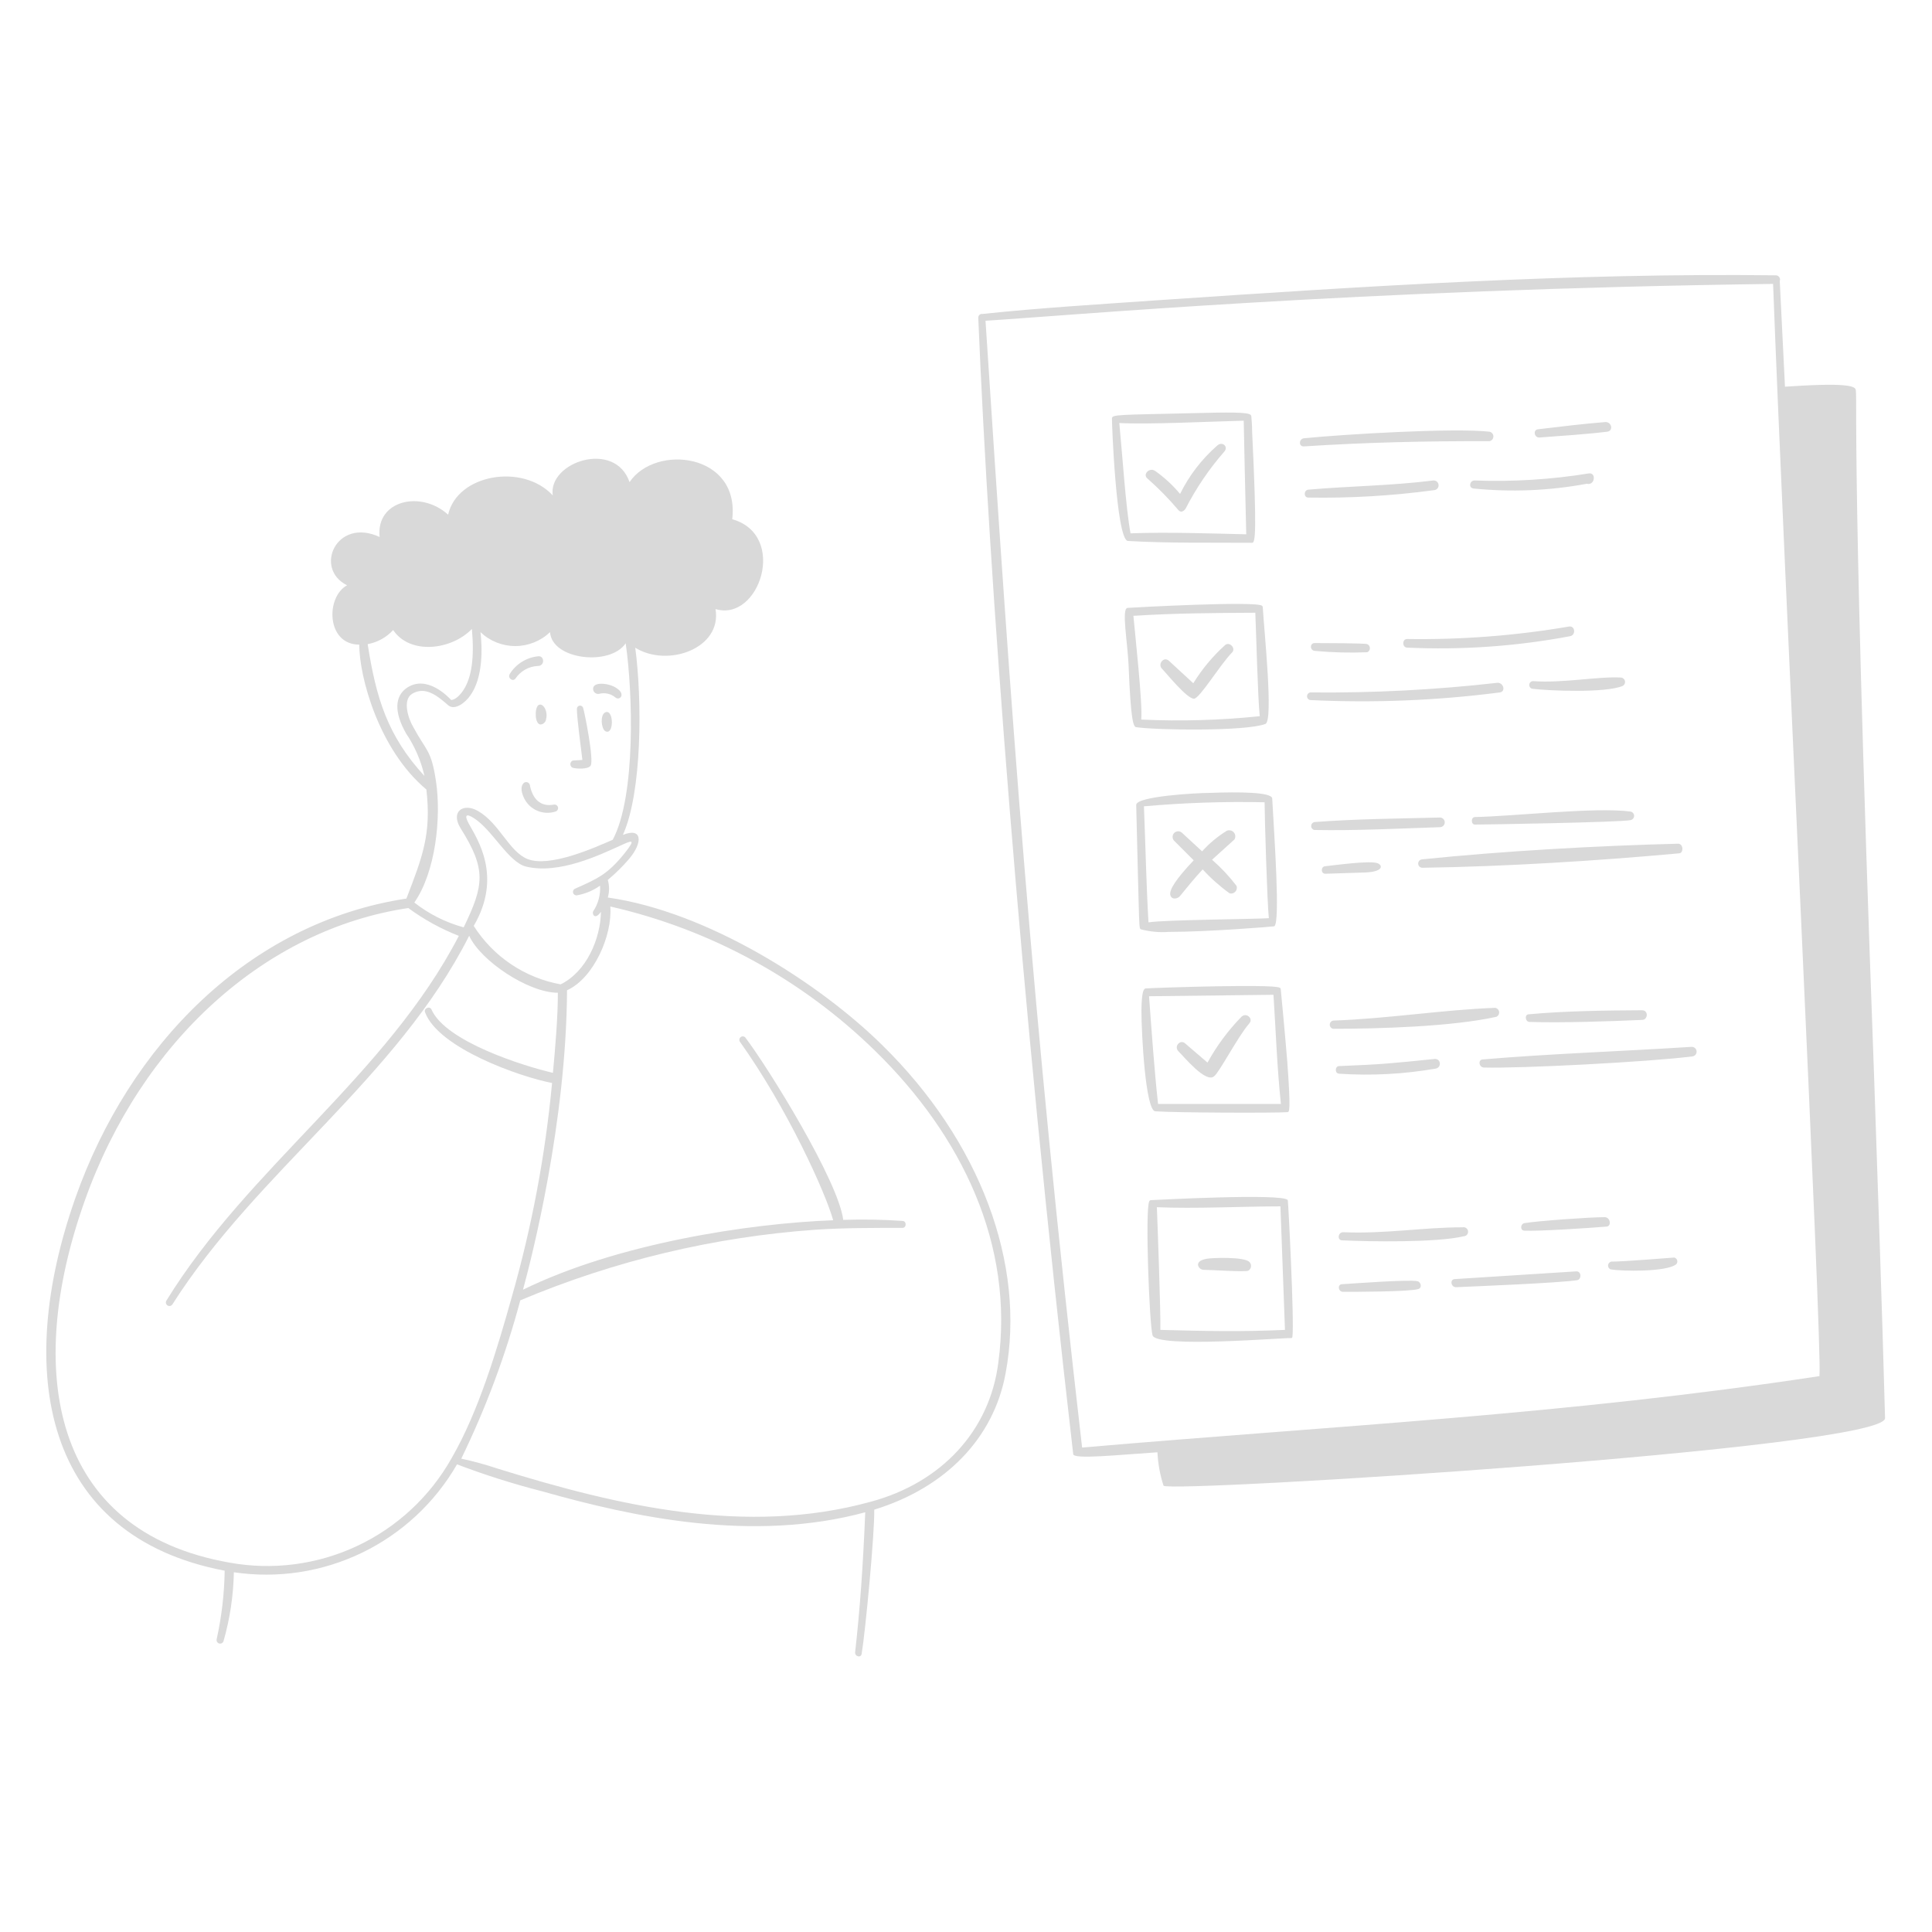 <svg width="314" height="314" viewBox="0 0 314 314" fill="none" xmlns="http://www.w3.org/2000/svg">
<path d="M239.708 132.791C239.048 132.791 239.048 134.015 239.708 134.015C241.278 134.015 263.148 133.654 264.985 133.293C265.152 133.268 265.305 133.184 265.415 133.055C265.525 132.927 265.586 132.764 265.586 132.594C265.586 132.425 265.525 132.262 265.415 132.133C265.305 132.005 265.152 131.921 264.985 131.896C259.223 131.142 246.05 132.665 239.708 132.791ZM248.468 164.85C247.746 164.85 247.872 166.059 248.562 166.09C253.681 166.263 261.656 165.996 266.884 165.761C267.842 165.761 267.952 164.191 266.884 164.191C261.028 164.222 254.34 164.301 248.468 164.85ZM249.143 110.701C248.991 110.707 248.846 110.769 248.736 110.874C248.626 110.979 248.558 111.121 248.545 111.273C248.531 111.424 248.573 111.576 248.663 111.699C248.753 111.822 248.885 111.908 249.033 111.941C251.844 112.286 260.965 112.648 263.713 111.486C263.853 111.416 263.968 111.302 264.038 111.162C264.108 111.022 264.131 110.862 264.102 110.708C264.074 110.554 263.996 110.413 263.88 110.307C263.765 110.201 263.618 110.135 263.462 110.12C259.819 109.9 253.979 111.062 249.143 110.701ZM231.214 141.033C244.465 140.845 259.474 139.918 272.85 138.694C273.682 138.694 273.604 137.124 272.74 137.124C259.584 137.454 244.213 138.317 231.135 139.667C230.954 139.678 230.785 139.76 230.664 139.895C230.543 140.03 230.481 140.208 230.492 140.389C230.502 140.571 230.584 140.74 230.719 140.861C230.855 140.982 231.033 141.044 231.214 141.033ZM250.211 71.105C253.9 70.823 257.59 70.603 261.201 70.163C262.237 70.053 261.97 68.593 260.95 68.593C257.276 68.876 253.602 69.347 249.96 69.771C249.112 69.865 249.347 71.168 250.211 71.105ZM228.67 103.856C227.885 103.856 227.854 105.19 228.67 105.253C237.546 105.666 246.44 105.045 255.172 103.4C256.161 103.228 256.004 101.658 254.999 101.83C246.304 103.313 237.49 103.991 228.67 103.856ZM257.888 78.626C259.254 78.955 259.458 76.726 258.202 76.946C252.075 77.939 245.864 78.323 239.66 78.092C238.828 78.092 238.64 79.301 239.488 79.395C245.627 80.011 251.822 79.752 257.888 78.626ZM223.882 140.295C222.657 139.824 217.005 140.609 215.42 140.782C214.65 140.782 214.619 142.022 215.42 142.007L221.841 141.802C224.808 141.693 224.793 140.656 223.882 140.295ZM230.366 208.229C229.047 207.915 219.674 208.622 218.136 208.716C217.319 208.716 217.476 209.972 218.293 209.956C219.957 209.956 229.079 209.956 230.523 209.501C231.167 209.281 230.947 208.355 230.366 208.229ZM218.12 201.588C222.532 201.792 233.459 201.981 237.871 200.929C237.974 200.928 238.075 200.905 238.169 200.863C238.263 200.82 238.347 200.759 238.416 200.682C238.484 200.605 238.536 200.514 238.568 200.416C238.599 200.318 238.61 200.214 238.599 200.112C238.588 200.009 238.555 199.91 238.504 199.821C238.452 199.732 238.382 199.654 238.299 199.594C238.215 199.533 238.12 199.491 238.02 199.469C237.919 199.448 237.815 199.447 237.714 199.469C231.261 199.469 225.279 200.552 218.308 200.269C217.476 200.238 217.257 201.541 218.12 201.588ZM233.349 173.673C234.291 173.501 234.213 172.103 233.223 172.103C226.253 172.81 224.793 172.983 217.649 173.265C216.958 173.265 216.88 174.458 217.649 174.506C222.897 174.854 228.167 174.575 233.349 173.673ZM243.02 163.798C234.479 164.112 225.609 165.557 216.691 165.871C216.532 165.895 216.387 165.976 216.282 166.098C216.177 166.221 216.119 166.376 216.119 166.538C216.119 166.699 216.177 166.855 216.282 166.977C216.387 167.1 216.532 167.18 216.691 167.205C224.086 167.205 235.987 166.86 243.193 165.258C243.343 165.192 243.468 165.079 243.55 164.936C243.631 164.793 243.665 164.628 243.645 164.464C243.626 164.301 243.555 164.148 243.442 164.028C243.33 163.908 243.182 163.828 243.02 163.798ZM272.112 204.383C271.987 204.383 263.367 205.089 261.892 205.042C261.752 205.067 261.624 205.137 261.527 205.24C261.43 205.344 261.369 205.476 261.353 205.617C261.337 205.758 261.367 205.901 261.439 206.024C261.51 206.146 261.62 206.242 261.75 206.298C263.509 206.628 270.919 206.753 272.442 205.466C272.519 205.381 272.572 205.278 272.597 205.167C272.622 205.056 272.618 204.94 272.585 204.831C272.551 204.721 272.49 204.623 272.408 204.544C272.325 204.466 272.223 204.41 272.112 204.383ZM274.891 170.141C264.011 170.847 251.859 171.256 241.026 172.182C240.179 172.182 240.336 173.454 241.152 173.501C247.008 173.673 267.842 172.606 275.033 171.695C275.135 171.687 275.235 171.659 275.327 171.612C275.418 171.565 275.499 171.5 275.565 171.421C275.631 171.342 275.68 171.25 275.71 171.152C275.74 171.053 275.75 170.95 275.739 170.847C275.719 170.642 275.619 170.452 275.46 170.32C275.302 170.188 275.097 170.123 274.891 170.141ZM234.024 134.439C234.232 134.439 234.432 134.356 234.579 134.209C234.726 134.062 234.809 133.862 234.809 133.654C234.809 133.446 234.726 133.246 234.579 133.099C234.432 132.952 234.232 132.869 234.024 132.869C227.257 133.042 220.428 133.089 213.614 133.607C213.468 133.64 213.337 133.721 213.243 133.838C213.149 133.955 213.098 134.101 213.098 134.251C213.098 134.401 213.149 134.546 213.243 134.663C213.337 134.78 213.468 134.862 213.614 134.894C220.459 135.02 227.257 134.659 234.024 134.439ZM260.793 197.82C258.406 197.82 249.803 198.432 247.762 198.793C247.102 198.903 247.008 199.987 247.762 200.018C249.975 200.128 258.532 199.578 261.012 199.359C261.97 199.39 261.766 197.82 260.793 197.82ZM256.208 206.628L236.473 207.884C235.578 207.884 235.798 209.25 236.677 209.202C240.508 209.03 252.833 208.543 256.287 208.072C257.056 207.978 257.072 206.628 256.208 206.628ZM242.078 70.163C236.285 69.504 218.104 70.603 211.934 71.231C211.086 71.309 211.024 72.628 211.934 72.55C222.076 71.89 231.952 71.671 242.094 71.702C242.271 71.664 242.43 71.566 242.543 71.425C242.656 71.284 242.717 71.107 242.715 70.926C242.713 70.745 242.649 70.57 242.533 70.431C242.417 70.292 242.256 70.198 242.078 70.163ZM243.758 112.538C244.747 112.396 244.386 110.968 243.397 110.968C233.292 112.119 223.125 112.643 212.955 112.538C212.807 112.561 212.673 112.637 212.576 112.75C212.479 112.864 212.426 113.008 212.426 113.158C212.426 113.307 212.479 113.452 212.576 113.565C212.673 113.679 212.807 113.754 212.955 113.778C223.239 114.273 233.547 113.858 243.758 112.538ZM233.098 79.662C233.201 79.652 233.301 79.622 233.393 79.573C233.485 79.524 233.565 79.458 233.631 79.377C233.697 79.297 233.746 79.205 233.776 79.105C233.805 79.006 233.815 78.901 233.804 78.798C233.795 78.695 233.764 78.595 233.716 78.503C233.667 78.412 233.6 78.331 233.52 78.265C233.44 78.199 233.347 78.15 233.248 78.12C233.148 78.091 233.044 78.081 232.941 78.092C226.017 78.955 219.455 78.987 212.625 79.583C211.903 79.662 211.824 80.839 212.625 80.871C219.47 80.981 226.314 80.577 233.098 79.662ZM213.646 104.515C212.861 104.515 212.845 105.755 213.74 105.787C216.557 106.052 219.39 106.125 222.218 106.006C222.345 105.95 222.453 105.857 222.529 105.74C222.605 105.623 222.645 105.486 222.645 105.347C222.645 105.208 222.605 105.071 222.529 104.954C222.453 104.837 222.345 104.744 222.218 104.688C221.935 104.531 215.09 104.515 213.646 104.515ZM194.052 113.558C194.963 113.558 198.338 107.969 200.238 106.054C200.929 105.363 199.798 104.201 199.092 104.86C197.089 106.666 195.355 108.749 193.942 111.046L189.97 107.388C189.154 106.634 188.102 107.922 188.855 108.691C189.609 109.46 192.89 113.558 194.052 113.558ZM183.313 87.92C189.75 88.297 196.438 88.171 203.503 88.218C204.006 88.218 204.304 86.821 203.503 70.148C203.503 68.939 203.393 68.044 203.378 67.714C203.382 67.665 203.375 67.617 203.359 67.571C203.343 67.525 203.317 67.483 203.284 67.447C202.828 66.96 199.861 66.992 193.188 67.165C181.963 67.431 180.723 67.353 180.723 67.997C180.676 68.122 181.382 87.732 183.313 87.92ZM183.753 86.758C182.968 82.566 182.403 73.712 181.916 68.75C186.485 69.017 196.894 68.499 202.137 68.374C202.137 68.374 202.42 82.331 202.546 86.837C196.391 86.695 189.97 86.46 183.69 86.68L183.753 86.758Z" fill="#D9D9D9"/>
<path d="M205.67 117.656C206.989 117.138 205.45 102.505 205.23 98.659C205.22 98.58 205.181 98.507 205.12 98.455C204.178 97.638 184.255 98.722 183.25 98.8C182.246 98.879 183.25 104.342 183.423 108.063C183.784 117.326 184.208 118.127 184.679 118.19C188.102 118.676 202.53 118.88 205.67 117.656ZM184.208 100.088C191.006 99.648 197.898 99.617 204.021 99.585C204.178 103.259 204.43 113.605 204.744 116.4C198.345 117.062 191.906 117.245 185.48 116.949C185.747 114.61 184.444 102.741 184.208 100.088ZM196.988 139.73L200.63 136.433C200.736 136.254 200.783 136.045 200.764 135.837C200.744 135.63 200.66 135.434 200.522 135.277C200.385 135.12 200.201 135.011 199.998 134.965C199.794 134.919 199.582 134.938 199.39 135.02C197.899 135.939 196.545 137.065 195.371 138.364L192.105 135.35C191.928 135.185 191.693 135.098 191.452 135.107C191.21 135.115 190.982 135.22 190.818 135.397C190.653 135.574 190.566 135.809 190.575 136.05C190.584 136.292 190.688 136.52 190.865 136.684L194.005 139.824C191.179 142.807 189.939 144.676 190.221 145.523C190.504 146.371 191.524 145.994 191.791 145.618C192.89 144.267 194.13 142.729 195.465 141.3C196.788 142.744 198.256 144.049 199.845 145.194C200.009 145.236 200.182 145.234 200.344 145.186C200.507 145.139 200.654 145.049 200.77 144.925C200.886 144.801 200.966 144.649 201.002 144.483C201.038 144.318 201.029 144.145 200.976 143.985C199.794 142.435 198.458 141.01 196.988 139.73ZM197.82 72.424C195.312 74.617 193.263 77.285 191.791 80.274C190.609 78.858 189.247 77.602 187.741 76.537C186.814 75.894 185.621 77.118 186.532 77.809C188.323 79.392 189.996 81.103 191.54 82.927C191.948 83.351 192.341 83.132 192.686 82.676C194.396 79.345 196.505 76.235 198.966 73.413C199.72 72.581 198.636 71.655 197.82 72.424ZM197.318 174.929C198.134 174.364 201.243 168.367 203.048 166.326C203.755 165.541 202.53 164.458 201.729 165.29C199.58 167.504 197.737 169.996 196.25 172.7L192.592 169.56C191.791 168.885 190.724 170.094 191.556 170.895C192.388 171.695 195.967 176.091 197.318 174.929ZM209.297 195.057C208.7 193.879 187.222 195.057 187.018 195.057C186.972 195.063 186.927 195.08 186.888 195.107C186.85 195.135 186.819 195.171 186.799 195.214C186.076 196.376 186.799 215.263 187.317 217.021C187.929 219.156 208.747 217.382 209.783 217.476C209.815 217.483 209.847 217.483 209.878 217.476C209.909 217.469 209.939 217.456 209.964 217.436C209.99 217.417 210.011 217.392 210.025 217.364C210.04 217.335 210.049 217.304 210.05 217.272C210.38 214.87 209.375 195.214 209.297 195.057ZM188.023 196.203C194.303 196.47 201.729 196.077 208.103 196.062C208.198 198.683 208.763 214.07 208.841 216.142C201.871 216.456 196.014 216.346 188.588 216.142C188.667 213.52 188.117 198.589 188.023 196.25V196.203Z" fill="#D9D9D9"/>
<path d="M195.606 206.377C196.721 206.377 202.42 206.769 202.875 206.518C202.995 206.45 203.098 206.355 203.175 206.24C203.252 206.126 203.302 205.995 203.32 205.858C203.339 205.721 203.325 205.582 203.28 205.451C203.236 205.321 203.162 205.202 203.064 205.105C202.232 204.226 196.972 204.414 196.093 204.587C194.9 204.807 194.68 205.262 194.711 205.607C194.753 205.817 194.864 206.007 195.026 206.146C195.188 206.285 195.393 206.367 195.606 206.377ZM197.726 160.297C192.576 160.391 187.16 160.58 186.265 160.642C185.919 160.642 185.558 160.941 185.511 164.206C185.511 168.116 186.186 180.503 187.756 180.613C190.896 180.848 207.13 180.911 209.218 180.754C209.548 180.754 209.815 180.754 209.218 172.59C208.888 168.383 208.151 160.737 208.151 160.737C208.088 160.423 208.056 160.14 197.726 160.297ZM206.973 161.679C207.35 167.535 207.554 173.532 208.182 179.42H188.212C187.599 173.752 187.191 167.912 186.751 161.914L206.973 161.679ZM189.97 151.458C196.344 151.458 207.005 150.594 207.099 150.547C208.104 150.029 207.099 135.852 206.769 129.792C206.769 128.709 201.227 128.693 196.627 128.866C194.617 128.866 184.632 129.399 184.663 130.828C185.197 151.85 185.072 150.83 185.464 151.05C186.933 151.433 188.456 151.571 189.97 151.458ZM186.657 149.888C186.296 143.702 186.171 137.14 185.919 131.048C192.439 130.469 198.985 130.249 205.529 130.389C205.529 132.539 205.953 146.842 206.22 149.229C203.896 149.386 189.091 149.495 186.704 149.904L186.657 149.888Z" fill="#D9D9D9"/>
<path d="M304.58 174.694C300.467 62.8 302.194 63.742 301.44 63.083C300.372 62.078 292.13 62.737 290.105 62.847L289.257 45.687C289.297 45.584 289.312 45.472 289.3 45.361C289.288 45.251 289.25 45.145 289.188 45.053C289.126 44.96 289.043 44.884 288.946 44.83C288.849 44.777 288.74 44.748 288.629 44.745C255.659 44.337 221.731 46.519 187.709 48.827C178.54 49.471 169.01 50.036 159.685 51.025C159.597 51.011 159.508 51.017 159.423 51.041C159.339 51.066 159.26 51.109 159.194 51.168C159.128 51.226 159.076 51.299 159.041 51.38C159.007 51.461 158.99 51.549 158.994 51.637C160.721 93.556 165.745 161.318 174.427 236.348C174.521 237.211 181.68 236.458 188.117 236.034C188.202 237.881 188.534 239.708 189.106 241.466C190.048 242.659 306.511 235.437 306.37 230.476C305.867 211.84 305.192 192.969 304.58 174.694ZM295.757 223.647C254.466 229.927 217.335 231.685 175.871 235.265C167.66 164.128 164.285 115.332 160.171 52.124C172.92 51.37 220.067 47.037 288.173 46.142C289.869 91.782 296.18 218.623 295.709 223.647H295.757ZM98.674 115.709C97.607 115.709 97.623 117.781 98.125 118.566C98.183 118.681 98.273 118.777 98.385 118.841C98.497 118.905 98.624 118.935 98.753 118.928C99.711 118.818 99.664 115.819 98.674 115.709ZM93.07 124.784C93.745 124.956 95.566 125.066 95.99 124.438C96.586 123.559 94.969 115.583 94.765 115.018C94.723 114.903 94.642 114.806 94.535 114.745C94.428 114.685 94.304 114.664 94.183 114.686C94.062 114.709 93.954 114.774 93.876 114.869C93.799 114.964 93.758 115.084 93.76 115.207C93.76 116.635 94.404 121.487 94.655 123.512L93.085 123.606C92.971 123.655 92.872 123.736 92.803 123.84C92.733 123.943 92.696 124.065 92.694 124.19C92.692 124.315 92.727 124.437 92.794 124.542C92.86 124.648 92.956 124.732 93.07 124.784ZM97.34 112.773C97.805 112.646 98.293 112.634 98.764 112.738C99.234 112.842 99.673 113.059 100.04 113.37C100.653 113.919 101.83 112.867 100.15 111.8C98.941 110.983 96.115 110.701 96.414 112.145C96.462 112.346 96.584 112.522 96.755 112.638C96.927 112.754 97.135 112.802 97.34 112.773Z" fill="#D9D9D9"/>
<path d="M143.372 169.843C133.277 159.889 115.112 148.192 98.784 145.869C99.055 144.935 99.055 143.945 98.784 143.011C100.027 141.972 101.183 140.833 102.238 139.604C104.484 136.967 104.436 134.392 101.234 135.695C104.374 128.756 104.374 113.715 103.243 105.269C108.503 108.55 117.373 105.394 116.29 98.989C123.433 101.139 128.081 86.947 119.006 84.388C120.278 73.649 106.525 72.094 102.317 78.359C99.946 71.435 89.05 75.077 89.835 80.51C84.921 75.234 74.308 77.071 72.832 83.65C68.389 79.615 61.057 81.326 61.701 87.276C54.667 84.011 50.947 92.426 56.41 95.126C52.909 97.01 53.019 104.766 58.388 104.766C58.388 109.947 61.528 121.816 69.3 128.316C70.132 135.585 68.64 139.306 66.05 146.041C40.428 149.935 20.975 169.921 12.246 194.711C2.292 222.971 7.018 249.661 36.518 255.282C36.457 259.053 36.015 262.809 35.199 266.492C35.185 266.631 35.221 266.77 35.3 266.885C35.38 267 35.499 267.082 35.634 267.116C35.77 267.15 35.913 267.135 36.038 267.072C36.163 267.009 36.261 266.904 36.314 266.774C37.365 263.117 37.935 259.338 38.01 255.533C45.117 256.589 52.377 255.481 58.846 252.354C65.314 249.226 70.691 244.223 74.277 237.996C78.822 239.723 83.46 241.19 88.171 242.392C102.992 246.584 122.319 250.745 140.625 245.783C140.264 254.56 139.761 261.593 138.976 268.58C138.976 269.271 139.934 269.475 140.044 268.784C140.656 265.11 142.179 248.986 142.085 245.36C153.734 241.78 161.522 233.694 163.437 223.191C166.781 205.387 159.245 185.401 143.372 169.843ZM76.695 102.223C77.103 106.807 76.695 110.073 75.297 112.192C74.779 112.961 73.994 113.762 73.319 113.762C72.801 113.197 69.41 109.68 66.207 111.737C64.119 113.103 64.025 115.756 66.003 119.21C67.417 121.308 68.428 123.65 68.986 126.118C62.973 119.587 61.136 113.464 59.754 104.688C61.35 104.4 62.807 103.594 63.899 102.395C66.647 106.477 73.366 105.661 76.695 102.223ZM66.96 112.773C69.08 111.47 71.043 113.04 72.832 114.61C73.884 115.536 75.611 114.233 76.428 113.04C78.563 110.088 78.374 105.19 78.092 102.741C79.616 104.192 81.639 105.002 83.744 105.002C85.848 105.002 87.872 104.192 89.396 102.741C89.71 107.262 99.193 108.299 101.689 104.546C102.835 112.396 103.385 129.368 99.585 136.48C96.445 137.862 89.302 141.017 85.753 139.62C82.708 138.411 81.169 133.764 77.621 131.77C75.234 130.451 73.193 131.943 74.858 134.612C79.065 141.3 78.688 143.843 75.36 150.72C72.443 149.925 69.715 148.553 67.337 146.685C70.791 141.74 71.733 132.916 70.87 127.044C70.1 121.816 69.3 122.13 67.227 118.268C66.27 116.682 65.422 113.747 66.96 112.773ZM93.446 144.44C93.321 144.498 93.222 144.6 93.166 144.727C93.111 144.853 93.104 144.995 93.147 145.127C93.189 145.258 93.278 145.369 93.397 145.439C93.516 145.51 93.656 145.534 93.792 145.508C95.138 145.267 96.414 144.731 97.528 143.938C97.619 145.402 97.233 146.856 96.429 148.082C96.147 148.475 96.649 149.652 97.67 148.192C97.591 152.525 95.377 157.879 91.123 159.983C88.239 159.462 85.495 158.349 83.063 156.714C80.631 155.079 78.564 152.958 76.993 150.484C81.703 142.415 77.558 136.354 76.176 133.842C75.407 132.398 75.8 132.178 77.056 132.995C80.023 134.879 82.629 140.138 85.502 140.845C90.919 142.148 97.591 138.882 100.857 137.422C102.552 136.653 103.542 136.135 101.501 138.694C98.769 142.069 97.214 142.776 93.446 144.44ZM27.004 211.448C26.947 211.575 26.938 211.719 26.979 211.853C27.02 211.986 27.107 212.101 27.225 212.175C27.344 212.25 27.485 212.279 27.623 212.258C27.761 212.237 27.887 212.166 27.977 212.06C41.746 190.363 64.527 175.306 76.255 152.086C78.076 156.136 85.863 161.349 90.668 161.349C90.668 165.258 90.275 169.905 89.867 174.364C85.157 173.281 72.424 169.293 70.132 164.081C69.865 163.437 68.829 163.877 69.08 164.52C71.231 170.345 84.513 175.024 89.725 176.013C88.624 187.744 86.444 199.348 83.21 210.678C80.839 219.156 77.793 229.408 73.397 236.991C69.893 243.226 64.53 248.212 58.058 251.254C51.585 254.296 44.324 255.243 37.288 253.963C8.305 248.876 3.941 222.736 13.785 195.12C22.985 169.246 43.128 151.034 66.364 147.58C68.89 149.442 71.651 150.963 74.575 152.102C62.8 174.819 40.349 189.734 27.004 211.448ZM84.56 211.338C99.816 204.908 116.025 201.031 132.539 199.861C137.249 199.547 141.959 199.563 146.669 199.563C147.36 199.563 147.376 198.432 146.669 198.432C143.466 198.21 140.254 198.152 137.045 198.26C136.276 191.98 124.956 173.658 121.11 168.587C121.011 168.493 120.883 168.439 120.747 168.433C120.612 168.427 120.479 168.469 120.372 168.553C120.266 168.637 120.193 168.756 120.167 168.889C120.141 169.022 120.163 169.16 120.231 169.277C127.939 180.079 134.172 193.832 135.413 198.322C121.612 198.84 100.323 202.106 85 209.611C86.444 204.32 92.033 182.497 92.159 160.941C96.477 159.01 99.554 152.023 99.193 147.329C115.471 151.036 130.401 159.189 142.321 170.879C156.309 184.585 164.881 202.279 162.244 221.511C160.847 232.501 153.044 241.011 141.394 244.104C121.314 249.599 100.653 244.826 80.824 238.671C78.904 238.025 76.949 237.491 74.968 237.07C78.98 228.819 82.192 220.202 84.56 211.338Z" fill="#D9D9D9"/>
<path d="M83.791 110.261C84.197 109.662 84.738 109.166 85.371 108.814C86.003 108.462 86.71 108.264 87.433 108.236C88.579 108.236 88.517 106.509 87.433 106.666C86.501 106.764 85.603 107.074 84.808 107.572C84.014 108.07 83.344 108.742 82.849 109.539C82.441 110.183 83.351 110.889 83.791 110.261ZM87.496 114.61C86.852 115.128 86.9 117.75 87.873 117.75C88.096 117.727 88.304 117.629 88.463 117.472C88.623 117.315 88.725 117.109 88.752 116.887C89.113 115.521 88.187 114.123 87.496 114.61ZM86.115 127.578C86.085 127.455 86.019 127.345 85.924 127.261C85.829 127.178 85.711 127.126 85.586 127.112C85.46 127.098 85.334 127.123 85.223 127.184C85.113 127.245 85.024 127.339 84.968 127.453C84.811 127.672 84.513 128.348 85.172 129.713C85.62 130.643 86.393 131.377 87.344 131.776C88.296 132.175 89.361 132.212 90.338 131.88C90.47 131.827 90.579 131.728 90.642 131.601C90.706 131.474 90.721 131.327 90.685 131.19C90.648 131.052 90.562 130.933 90.443 130.855C90.324 130.777 90.18 130.745 90.04 130.765C87.81 131.205 86.523 129.792 86.115 127.578Z" fill="#D9D9D9"/>
</svg>
